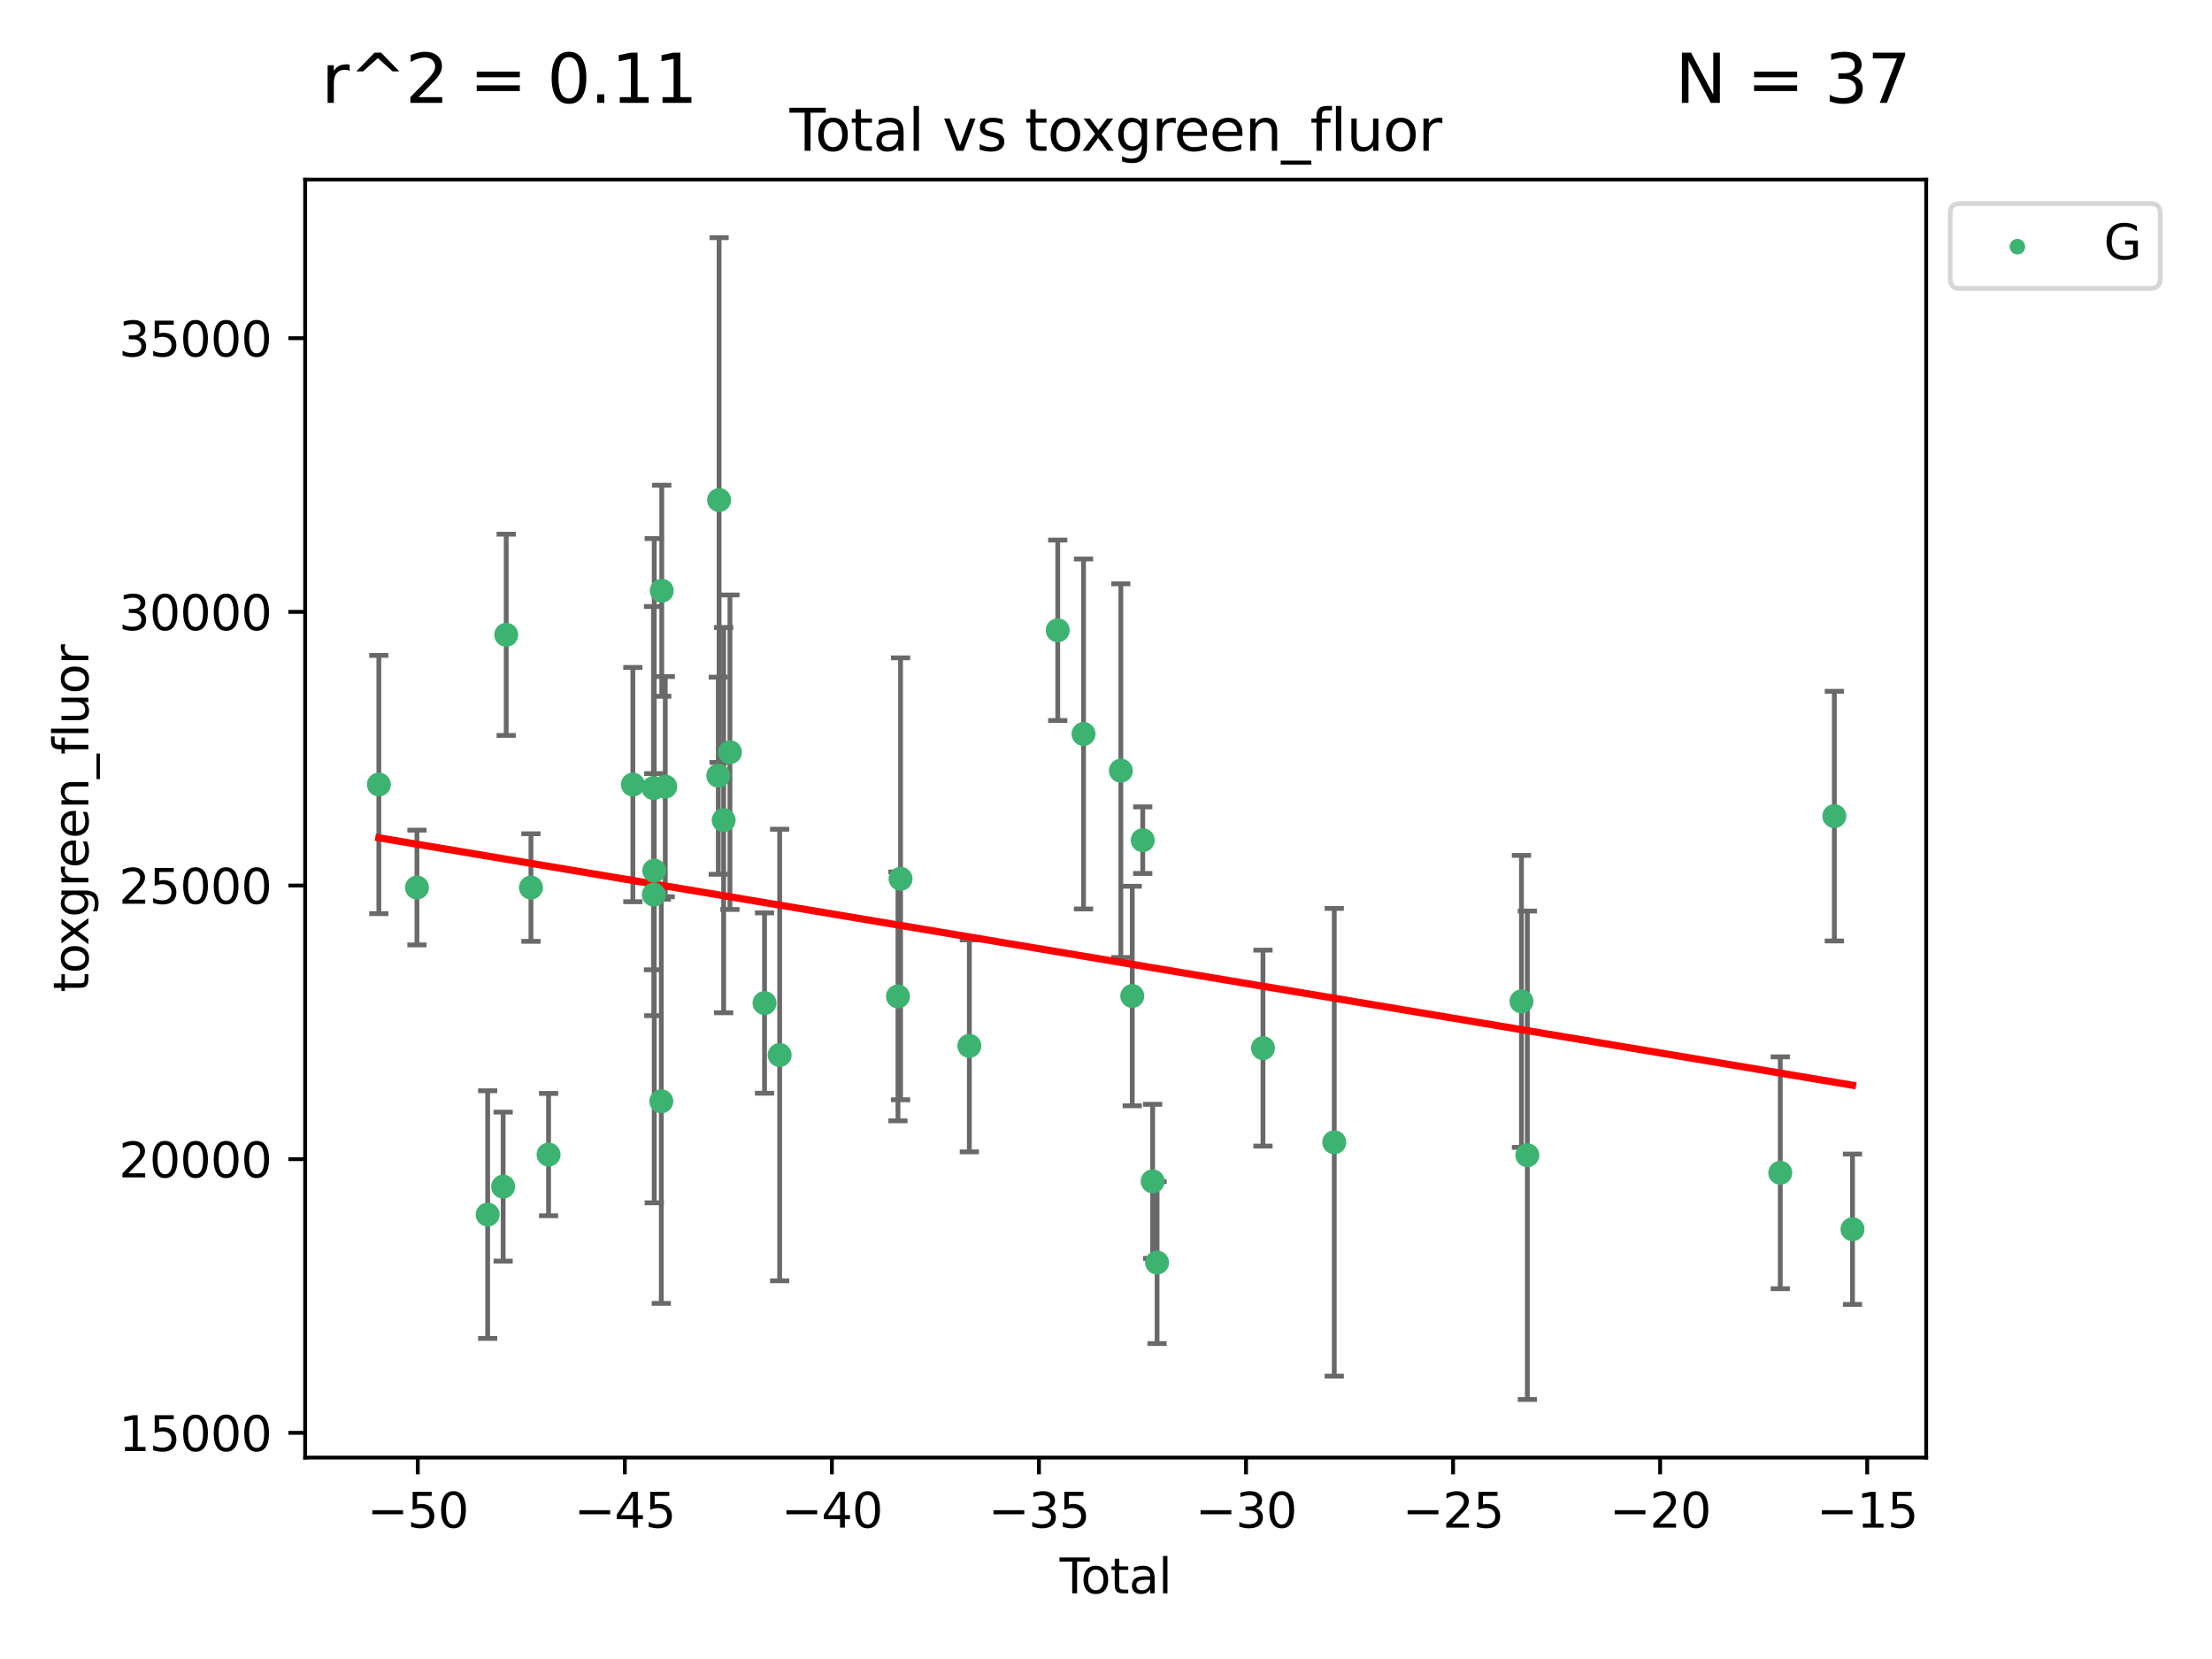 <?xml version="1.0" encoding="utf-8" standalone="no"?>
<!DOCTYPE svg PUBLIC "-//W3C//DTD SVG 1.1//EN"
  "http://www.w3.org/Graphics/SVG/1.1/DTD/svg11.dtd">
<svg xmlns:xlink="http://www.w3.org/1999/xlink" width="460.8pt" height="345.6pt" viewBox="0 0 460.8 345.6" xmlns="http://www.w3.org/2000/svg" version="1.1">
 <defs>
  <style type="text/css">*{stroke-linejoin: round; stroke-linecap: butt}</style>
 </defs>
 <g id="figure_1">
  <g id="patch_1">
   <path d="M 0 345.6 
L 460.8 345.6 
L 460.8 0 
L 0 0 
z
" style="fill: #ffffff"/>
  </g>
  <g id="axes_1">
   <g id="patch_2">
    <path d="M 63.571 303.64 
L 401.26 303.64 
L 401.26 37.411 
L 63.571 37.411 
z
" style="fill: #ffffff"/>
   </g>
   <g id="PathCollection_1">
    <defs>
     <path id="ma5c759ddbf" d="M 0 1.118 
C 0.297 1.118 0.581 1 0.791 0.791 
C 1 0.581 1.118 0.297 1.118 0 
C 1.118 -0.297 1 -0.581 0.791 -0.791 
C 0.581 -1 0.297 -1.118 0 -1.118 
C -0.297 -1.118 -0.581 -1 -0.791 -0.791 
C -1 -0.581 -1.118 -0.297 -1.118 0 
C -1.118 0.297 -1 0.581 -0.791 0.791 
C -0.581 1 -0.297 1.118 0 1.118 
z
" style="stroke: #3cb371"/>
    </defs>
    <g clip-path="url(#pf026a00641)">
     <use xlink:href="#ma5c759ddbf" x="78.921" y="163.43" style="fill: #3cb371; stroke: #3cb371"/>
     <use xlink:href="#ma5c759ddbf" x="86.858" y="184.891" style="fill: #3cb371; stroke: #3cb371"/>
     <use xlink:href="#ma5c759ddbf" x="101.591" y="253.019" style="fill: #3cb371; stroke: #3cb371"/>
     <use xlink:href="#ma5c759ddbf" x="104.815" y="247.196" style="fill: #3cb371; stroke: #3cb371"/>
     <use xlink:href="#ma5c759ddbf" x="105.452" y="132.24" style="fill: #3cb371; stroke: #3cb371"/>
     <use xlink:href="#ma5c759ddbf" x="110.605" y="184.893" style="fill: #3cb371; stroke: #3cb371"/>
     <use xlink:href="#ma5c759ddbf" x="114.277" y="240.522" style="fill: #3cb371; stroke: #3cb371"/>
     <use xlink:href="#ma5c759ddbf" x="131.836" y="163.442" style="fill: #3cb371; stroke: #3cb371"/>
     <use xlink:href="#ma5c759ddbf" x="136.136" y="164.185" style="fill: #3cb371; stroke: #3cb371"/>
     <use xlink:href="#ma5c759ddbf" x="136.201" y="186.366" style="fill: #3cb371; stroke: #3cb371"/>
     <use xlink:href="#ma5c759ddbf" x="136.289" y="181.376" style="fill: #3cb371; stroke: #3cb371"/>
     <use xlink:href="#ma5c759ddbf" x="137.764" y="229.421" style="fill: #3cb371; stroke: #3cb371"/>
     <use xlink:href="#ma5c759ddbf" x="137.856" y="123.063" style="fill: #3cb371; stroke: #3cb371"/>
     <use xlink:href="#ma5c759ddbf" x="138.588" y="163.873" style="fill: #3cb371; stroke: #3cb371"/>
     <use xlink:href="#ma5c759ddbf" x="149.633" y="161.592" style="fill: #3cb371; stroke: #3cb371"/>
     <use xlink:href="#ma5c759ddbf" x="149.802" y="104.172" style="fill: #3cb371; stroke: #3cb371"/>
     <use xlink:href="#ma5c759ddbf" x="150.75" y="170.85" style="fill: #3cb371; stroke: #3cb371"/>
     <use xlink:href="#ma5c759ddbf" x="152.058" y="156.702" style="fill: #3cb371; stroke: #3cb371"/>
     <use xlink:href="#ma5c759ddbf" x="159.267" y="208.956" style="fill: #3cb371; stroke: #3cb371"/>
     <use xlink:href="#ma5c759ddbf" x="162.417" y="219.779" style="fill: #3cb371; stroke: #3cb371"/>
     <use xlink:href="#ma5c759ddbf" x="187.062" y="207.57" style="fill: #3cb371; stroke: #3cb371"/>
     <use xlink:href="#ma5c759ddbf" x="187.605" y="183.07" style="fill: #3cb371; stroke: #3cb371"/>
     <use xlink:href="#ma5c759ddbf" x="201.932" y="217.876" style="fill: #3cb371; stroke: #3cb371"/>
     <use xlink:href="#ma5c759ddbf" x="220.347" y="131.299" style="fill: #3cb371; stroke: #3cb371"/>
     <use xlink:href="#ma5c759ddbf" x="225.72" y="152.899" style="fill: #3cb371; stroke: #3cb371"/>
     <use xlink:href="#ma5c759ddbf" x="233.491" y="160.543" style="fill: #3cb371; stroke: #3cb371"/>
     <use xlink:href="#ma5c759ddbf" x="235.867" y="207.486" style="fill: #3cb371; stroke: #3cb371"/>
     <use xlink:href="#ma5c759ddbf" x="238.052" y="175.023" style="fill: #3cb371; stroke: #3cb371"/>
     <use xlink:href="#ma5c759ddbf" x="240.115" y="246.092" style="fill: #3cb371; stroke: #3cb371"/>
     <use xlink:href="#ma5c759ddbf" x="241.038" y="263.017" style="fill: #3cb371; stroke: #3cb371"/>
     <use xlink:href="#ma5c759ddbf" x="263.099" y="218.342" style="fill: #3cb371; stroke: #3cb371"/>
     <use xlink:href="#ma5c759ddbf" x="277.951" y="237.957" style="fill: #3cb371; stroke: #3cb371"/>
     <use xlink:href="#ma5c759ddbf" x="316.949" y="208.607" style="fill: #3cb371; stroke: #3cb371"/>
     <use xlink:href="#ma5c759ddbf" x="318.175" y="240.658" style="fill: #3cb371; stroke: #3cb371"/>
     <use xlink:href="#ma5c759ddbf" x="370.863" y="244.314" style="fill: #3cb371; stroke: #3cb371"/>
     <use xlink:href="#ma5c759ddbf" x="382.126" y="170.014" style="fill: #3cb371; stroke: #3cb371"/>
     <use xlink:href="#ma5c759ddbf" x="385.911" y="256.066" style="fill: #3cb371; stroke: #3cb371"/>
    </g>
   </g>
   <g id="matplotlib.axis_1">
    <g id="xtick_1">
     <g id="line2d_1">
      <defs>
       <path id="mc61b4594df" d="M 0 0 
L 0 3.5 
" style="stroke: #000000; stroke-width: 0.8"/>
      </defs>
      <g>
       <use xlink:href="#mc61b4594df" x="87.029" y="303.64" style="stroke: #000000; stroke-width: 0.8"/>
      </g>
     </g>
     <g id="text_1">
      <!-- −50 -->
      <g transform="translate(76.477 318.238)scale(0.1 -0.1)">
       <defs>
        <path id="DejaVuSans-2212" d="M 678 2272 
L 4684 2272 
L 4684 1741 
L 678 1741 
L 678 2272 
z
" transform="scale(0.016)"/>
        <path id="DejaVuSans-35" d="M 691 4666 
L 3169 4666 
L 3169 4134 
L 1269 4134 
L 1269 2991 
Q 1406 3038 1543 3061 
Q 1681 3084 1819 3084 
Q 2600 3084 3056 2656 
Q 3513 2228 3513 1497 
Q 3513 744 3044 326 
Q 2575 -91 1722 -91 
Q 1428 -91 1123 -41 
Q 819 9 494 109 
L 494 744 
Q 775 591 1075 516 
Q 1375 441 1709 441 
Q 2250 441 2565 725 
Q 2881 1009 2881 1497 
Q 2881 1984 2565 2268 
Q 2250 2553 1709 2553 
Q 1456 2553 1204 2497 
Q 953 2441 691 2322 
L 691 4666 
z
" transform="scale(0.016)"/>
        <path id="DejaVuSans-30" d="M 2034 4250 
Q 1547 4250 1301 3770 
Q 1056 3291 1056 2328 
Q 1056 1369 1301 889 
Q 1547 409 2034 409 
Q 2525 409 2770 889 
Q 3016 1369 3016 2328 
Q 3016 3291 2770 3770 
Q 2525 4250 2034 4250 
z
M 2034 4750 
Q 2819 4750 3233 4129 
Q 3647 3509 3647 2328 
Q 3647 1150 3233 529 
Q 2819 -91 2034 -91 
Q 1250 -91 836 529 
Q 422 1150 422 2328 
Q 422 3509 836 4129 
Q 1250 4750 2034 4750 
z
" transform="scale(0.016)"/>
       </defs>
       <use xlink:href="#DejaVuSans-2212"/>
       <use xlink:href="#DejaVuSans-35" x="83.789"/>
       <use xlink:href="#DejaVuSans-30" x="147.412"/>
      </g>
     </g>
    </g>
    <g id="xtick_2">
     <g id="line2d_2">
      <g>
       <use xlink:href="#mc61b4594df" x="130.164" y="303.64" style="stroke: #000000; stroke-width: 0.8"/>
      </g>
     </g>
     <g id="text_2">
      <!-- −45 -->
      <g transform="translate(119.612 318.238)scale(0.1 -0.1)">
       <defs>
        <path id="DejaVuSans-34" d="M 2419 4116 
L 825 1625 
L 2419 1625 
L 2419 4116 
z
M 2253 4666 
L 3047 4666 
L 3047 1625 
L 3713 1625 
L 3713 1100 
L 3047 1100 
L 3047 0 
L 2419 0 
L 2419 1100 
L 313 1100 
L 313 1709 
L 2253 4666 
z
" transform="scale(0.016)"/>
       </defs>
       <use xlink:href="#DejaVuSans-2212"/>
       <use xlink:href="#DejaVuSans-34" x="83.789"/>
       <use xlink:href="#DejaVuSans-35" x="147.412"/>
      </g>
     </g>
    </g>
    <g id="xtick_3">
     <g id="line2d_3">
      <g>
       <use xlink:href="#mc61b4594df" x="173.299" y="303.64" style="stroke: #000000; stroke-width: 0.8"/>
      </g>
     </g>
     <g id="text_3">
      <!-- −40 -->
      <g transform="translate(162.746 318.238)scale(0.1 -0.1)">
       <use xlink:href="#DejaVuSans-2212"/>
       <use xlink:href="#DejaVuSans-34" x="83.789"/>
       <use xlink:href="#DejaVuSans-30" x="147.412"/>
      </g>
     </g>
    </g>
    <g id="xtick_4">
     <g id="line2d_4">
      <g>
       <use xlink:href="#mc61b4594df" x="216.433" y="303.64" style="stroke: #000000; stroke-width: 0.8"/>
      </g>
     </g>
     <g id="text_4">
      <!-- −35 -->
      <g transform="translate(205.881 318.238)scale(0.1 -0.1)">
       <defs>
        <path id="DejaVuSans-33" d="M 2597 2516 
Q 3050 2419 3304 2112 
Q 3559 1806 3559 1356 
Q 3559 666 3084 287 
Q 2609 -91 1734 -91 
Q 1441 -91 1130 -33 
Q 819 25 488 141 
L 488 750 
Q 750 597 1062 519 
Q 1375 441 1716 441 
Q 2309 441 2620 675 
Q 2931 909 2931 1356 
Q 2931 1769 2642 2001 
Q 2353 2234 1838 2234 
L 1294 2234 
L 1294 2753 
L 1863 2753 
Q 2328 2753 2575 2939 
Q 2822 3125 2822 3475 
Q 2822 3834 2567 4026 
Q 2313 4219 1838 4219 
Q 1578 4219 1281 4162 
Q 984 4106 628 3988 
L 628 4550 
Q 988 4650 1302 4700 
Q 1616 4750 1894 4750 
Q 2613 4750 3031 4423 
Q 3450 4097 3450 3541 
Q 3450 3153 3228 2886 
Q 3006 2619 2597 2516 
z
" transform="scale(0.016)"/>
       </defs>
       <use xlink:href="#DejaVuSans-2212"/>
       <use xlink:href="#DejaVuSans-33" x="83.789"/>
       <use xlink:href="#DejaVuSans-35" x="147.412"/>
      </g>
     </g>
    </g>
    <g id="xtick_5">
     <g id="line2d_5">
      <g>
       <use xlink:href="#mc61b4594df" x="259.568" y="303.64" style="stroke: #000000; stroke-width: 0.8"/>
      </g>
     </g>
     <g id="text_5">
      <!-- −30 -->
      <g transform="translate(249.016 318.238)scale(0.1 -0.1)">
       <use xlink:href="#DejaVuSans-2212"/>
       <use xlink:href="#DejaVuSans-33" x="83.789"/>
       <use xlink:href="#DejaVuSans-30" x="147.412"/>
      </g>
     </g>
    </g>
    <g id="xtick_6">
     <g id="line2d_6">
      <g>
       <use xlink:href="#mc61b4594df" x="302.703" y="303.64" style="stroke: #000000; stroke-width: 0.8"/>
      </g>
     </g>
     <g id="text_6">
      <!-- −25 -->
      <g transform="translate(292.15 318.238)scale(0.1 -0.1)">
       <defs>
        <path id="DejaVuSans-32" d="M 1228 531 
L 3431 531 
L 3431 0 
L 469 0 
L 469 531 
Q 828 903 1448 1529 
Q 2069 2156 2228 2338 
Q 2531 2678 2651 2914 
Q 2772 3150 2772 3378 
Q 2772 3750 2511 3984 
Q 2250 4219 1831 4219 
Q 1534 4219 1204 4116 
Q 875 4013 500 3803 
L 500 4441 
Q 881 4594 1212 4672 
Q 1544 4750 1819 4750 
Q 2544 4750 2975 4387 
Q 3406 4025 3406 3419 
Q 3406 3131 3298 2873 
Q 3191 2616 2906 2266 
Q 2828 2175 2409 1742 
Q 1991 1309 1228 531 
z
" transform="scale(0.016)"/>
       </defs>
       <use xlink:href="#DejaVuSans-2212"/>
       <use xlink:href="#DejaVuSans-32" x="83.789"/>
       <use xlink:href="#DejaVuSans-35" x="147.412"/>
      </g>
     </g>
    </g>
    <g id="xtick_7">
     <g id="line2d_7">
      <g>
       <use xlink:href="#mc61b4594df" x="345.837" y="303.64" style="stroke: #000000; stroke-width: 0.8"/>
      </g>
     </g>
     <g id="text_7">
      <!-- −20 -->
      <g transform="translate(335.285 318.238)scale(0.1 -0.1)">
       <use xlink:href="#DejaVuSans-2212"/>
       <use xlink:href="#DejaVuSans-32" x="83.789"/>
       <use xlink:href="#DejaVuSans-30" x="147.412"/>
      </g>
     </g>
    </g>
    <g id="xtick_8">
     <g id="line2d_8">
      <g>
       <use xlink:href="#mc61b4594df" x="388.972" y="303.64" style="stroke: #000000; stroke-width: 0.8"/>
      </g>
     </g>
     <g id="text_8">
      <!-- −15 -->
      <g transform="translate(378.42 318.238)scale(0.1 -0.1)">
       <defs>
        <path id="DejaVuSans-31" d="M 794 531 
L 1825 531 
L 1825 4091 
L 703 3866 
L 703 4441 
L 1819 4666 
L 2450 4666 
L 2450 531 
L 3481 531 
L 3481 0 
L 794 0 
L 794 531 
z
" transform="scale(0.016)"/>
       </defs>
       <use xlink:href="#DejaVuSans-2212"/>
       <use xlink:href="#DejaVuSans-31" x="83.789"/>
       <use xlink:href="#DejaVuSans-35" x="147.412"/>
      </g>
     </g>
    </g>
    <g id="text_9">
     <!-- Total -->
     <g transform="translate(220.739 331.917)scale(0.1 -0.1)">
      <defs>
       <path id="DejaVuSans-54" d="M -19 4666 
L 3928 4666 
L 3928 4134 
L 2272 4134 
L 2272 0 
L 1638 0 
L 1638 4134 
L -19 4134 
L -19 4666 
z
" transform="scale(0.016)"/>
       <path id="DejaVuSans-6f" d="M 1959 3097 
Q 1497 3097 1228 2736 
Q 959 2375 959 1747 
Q 959 1119 1226 758 
Q 1494 397 1959 397 
Q 2419 397 2687 759 
Q 2956 1122 2956 1747 
Q 2956 2369 2687 2733 
Q 2419 3097 1959 3097 
z
M 1959 3584 
Q 2709 3584 3137 3096 
Q 3566 2609 3566 1747 
Q 3566 888 3137 398 
Q 2709 -91 1959 -91 
Q 1206 -91 779 398 
Q 353 888 353 1747 
Q 353 2609 779 3096 
Q 1206 3584 1959 3584 
z
" transform="scale(0.016)"/>
       <path id="DejaVuSans-74" d="M 1172 4494 
L 1172 3500 
L 2356 3500 
L 2356 3053 
L 1172 3053 
L 1172 1153 
Q 1172 725 1289 603 
Q 1406 481 1766 481 
L 2356 481 
L 2356 0 
L 1766 0 
Q 1100 0 847 248 
Q 594 497 594 1153 
L 594 3053 
L 172 3053 
L 172 3500 
L 594 3500 
L 594 4494 
L 1172 4494 
z
" transform="scale(0.016)"/>
       <path id="DejaVuSans-61" d="M 2194 1759 
Q 1497 1759 1228 1600 
Q 959 1441 959 1056 
Q 959 750 1161 570 
Q 1363 391 1709 391 
Q 2188 391 2477 730 
Q 2766 1069 2766 1631 
L 2766 1759 
L 2194 1759 
z
M 3341 1997 
L 3341 0 
L 2766 0 
L 2766 531 
Q 2569 213 2275 61 
Q 1981 -91 1556 -91 
Q 1019 -91 701 211 
Q 384 513 384 1019 
Q 384 1609 779 1909 
Q 1175 2209 1959 2209 
L 2766 2209 
L 2766 2266 
Q 2766 2663 2505 2880 
Q 2244 3097 1772 3097 
Q 1472 3097 1187 3025 
Q 903 2953 641 2809 
L 641 3341 
Q 956 3463 1253 3523 
Q 1550 3584 1831 3584 
Q 2591 3584 2966 3190 
Q 3341 2797 3341 1997 
z
" transform="scale(0.016)"/>
       <path id="DejaVuSans-6c" d="M 603 4863 
L 1178 4863 
L 1178 0 
L 603 0 
L 603 4863 
z
" transform="scale(0.016)"/>
      </defs>
      <use xlink:href="#DejaVuSans-54"/>
      <use xlink:href="#DejaVuSans-6f" x="44.084"/>
      <use xlink:href="#DejaVuSans-74" x="105.266"/>
      <use xlink:href="#DejaVuSans-61" x="144.475"/>
      <use xlink:href="#DejaVuSans-6c" x="205.754"/>
     </g>
    </g>
   </g>
   <g id="matplotlib.axis_2">
    <g id="ytick_1">
     <g id="line2d_9">
      <defs>
       <path id="mabbfdbb2bb" d="M 0 0 
L -3.5 0 
" style="stroke: #000000; stroke-width: 0.8"/>
      </defs>
      <g>
       <use xlink:href="#mabbfdbb2bb" x="63.571" y="298.481" style="stroke: #000000; stroke-width: 0.8"/>
      </g>
     </g>
     <g id="text_10">
      <!-- 15000 -->
      <g transform="translate(24.759 302.28)scale(0.1 -0.1)">
       <use xlink:href="#DejaVuSans-31"/>
       <use xlink:href="#DejaVuSans-35" x="63.623"/>
       <use xlink:href="#DejaVuSans-30" x="127.246"/>
       <use xlink:href="#DejaVuSans-30" x="190.869"/>
       <use xlink:href="#DejaVuSans-30" x="254.492"/>
      </g>
     </g>
    </g>
    <g id="ytick_2">
     <g id="line2d_10">
      <g>
       <use xlink:href="#mabbfdbb2bb" x="63.571" y="241.475" style="stroke: #000000; stroke-width: 0.8"/>
      </g>
     </g>
     <g id="text_11">
      <!-- 20000 -->
      <g transform="translate(24.759 245.274)scale(0.1 -0.1)">
       <use xlink:href="#DejaVuSans-32"/>
       <use xlink:href="#DejaVuSans-30" x="63.623"/>
       <use xlink:href="#DejaVuSans-30" x="127.246"/>
       <use xlink:href="#DejaVuSans-30" x="190.869"/>
       <use xlink:href="#DejaVuSans-30" x="254.492"/>
      </g>
     </g>
    </g>
    <g id="ytick_3">
     <g id="line2d_11">
      <g>
       <use xlink:href="#mabbfdbb2bb" x="63.571" y="184.469" style="stroke: #000000; stroke-width: 0.8"/>
      </g>
     </g>
     <g id="text_12">
      <!-- 25000 -->
      <g transform="translate(24.759 188.268)scale(0.1 -0.1)">
       <use xlink:href="#DejaVuSans-32"/>
       <use xlink:href="#DejaVuSans-35" x="63.623"/>
       <use xlink:href="#DejaVuSans-30" x="127.246"/>
       <use xlink:href="#DejaVuSans-30" x="190.869"/>
       <use xlink:href="#DejaVuSans-30" x="254.492"/>
      </g>
     </g>
    </g>
    <g id="ytick_4">
     <g id="line2d_12">
      <g>
       <use xlink:href="#mabbfdbb2bb" x="63.571" y="127.463" style="stroke: #000000; stroke-width: 0.8"/>
      </g>
     </g>
     <g id="text_13">
      <!-- 30000 -->
      <g transform="translate(24.759 131.263)scale(0.1 -0.1)">
       <use xlink:href="#DejaVuSans-33"/>
       <use xlink:href="#DejaVuSans-30" x="63.623"/>
       <use xlink:href="#DejaVuSans-30" x="127.246"/>
       <use xlink:href="#DejaVuSans-30" x="190.869"/>
       <use xlink:href="#DejaVuSans-30" x="254.492"/>
      </g>
     </g>
    </g>
    <g id="ytick_5">
     <g id="line2d_13">
      <g>
       <use xlink:href="#mabbfdbb2bb" x="63.571" y="70.458" style="stroke: #000000; stroke-width: 0.8"/>
      </g>
     </g>
     <g id="text_14">
      <!-- 35000 -->
      <g transform="translate(24.759 74.257)scale(0.1 -0.1)">
       <use xlink:href="#DejaVuSans-33"/>
       <use xlink:href="#DejaVuSans-35" x="63.623"/>
       <use xlink:href="#DejaVuSans-30" x="127.246"/>
       <use xlink:href="#DejaVuSans-30" x="190.869"/>
       <use xlink:href="#DejaVuSans-30" x="254.492"/>
      </g>
     </g>
    </g>
    <g id="text_15">
     <!-- toxgreen_fluor -->
     <g transform="translate(18.401 206.72)rotate(-90)scale(0.1 -0.1)">
      <defs>
       <path id="DejaVuSans-78" d="M 3513 3500 
L 2247 1797 
L 3578 0 
L 2900 0 
L 1881 1375 
L 863 0 
L 184 0 
L 1544 1831 
L 300 3500 
L 978 3500 
L 1906 2253 
L 2834 3500 
L 3513 3500 
z
" transform="scale(0.016)"/>
       <path id="DejaVuSans-67" d="M 2906 1791 
Q 2906 2416 2648 2759 
Q 2391 3103 1925 3103 
Q 1463 3103 1205 2759 
Q 947 2416 947 1791 
Q 947 1169 1205 825 
Q 1463 481 1925 481 
Q 2391 481 2648 825 
Q 2906 1169 2906 1791 
z
M 3481 434 
Q 3481 -459 3084 -895 
Q 2688 -1331 1869 -1331 
Q 1566 -1331 1297 -1286 
Q 1028 -1241 775 -1147 
L 775 -588 
Q 1028 -725 1275 -790 
Q 1522 -856 1778 -856 
Q 2344 -856 2625 -561 
Q 2906 -266 2906 331 
L 2906 616 
Q 2728 306 2450 153 
Q 2172 0 1784 0 
Q 1141 0 747 490 
Q 353 981 353 1791 
Q 353 2603 747 3093 
Q 1141 3584 1784 3584 
Q 2172 3584 2450 3431 
Q 2728 3278 2906 2969 
L 2906 3500 
L 3481 3500 
L 3481 434 
z
" transform="scale(0.016)"/>
       <path id="DejaVuSans-72" d="M 2631 2963 
Q 2534 3019 2420 3045 
Q 2306 3072 2169 3072 
Q 1681 3072 1420 2755 
Q 1159 2438 1159 1844 
L 1159 0 
L 581 0 
L 581 3500 
L 1159 3500 
L 1159 2956 
Q 1341 3275 1631 3429 
Q 1922 3584 2338 3584 
Q 2397 3584 2469 3576 
Q 2541 3569 2628 3553 
L 2631 2963 
z
" transform="scale(0.016)"/>
       <path id="DejaVuSans-65" d="M 3597 1894 
L 3597 1613 
L 953 1613 
Q 991 1019 1311 708 
Q 1631 397 2203 397 
Q 2534 397 2845 478 
Q 3156 559 3463 722 
L 3463 178 
Q 3153 47 2828 -22 
Q 2503 -91 2169 -91 
Q 1331 -91 842 396 
Q 353 884 353 1716 
Q 353 2575 817 3079 
Q 1281 3584 2069 3584 
Q 2775 3584 3186 3129 
Q 3597 2675 3597 1894 
z
M 3022 2063 
Q 3016 2534 2758 2815 
Q 2500 3097 2075 3097 
Q 1594 3097 1305 2825 
Q 1016 2553 972 2059 
L 3022 2063 
z
" transform="scale(0.016)"/>
       <path id="DejaVuSans-6e" d="M 3513 2113 
L 3513 0 
L 2938 0 
L 2938 2094 
Q 2938 2591 2744 2837 
Q 2550 3084 2163 3084 
Q 1697 3084 1428 2787 
Q 1159 2491 1159 1978 
L 1159 0 
L 581 0 
L 581 3500 
L 1159 3500 
L 1159 2956 
Q 1366 3272 1645 3428 
Q 1925 3584 2291 3584 
Q 2894 3584 3203 3211 
Q 3513 2838 3513 2113 
z
" transform="scale(0.016)"/>
       <path id="DejaVuSans-5f" d="M 3263 -1063 
L 3263 -1509 
L -63 -1509 
L -63 -1063 
L 3263 -1063 
z
" transform="scale(0.016)"/>
       <path id="DejaVuSans-66" d="M 2375 4863 
L 2375 4384 
L 1825 4384 
Q 1516 4384 1395 4259 
Q 1275 4134 1275 3809 
L 1275 3500 
L 2222 3500 
L 2222 3053 
L 1275 3053 
L 1275 0 
L 697 0 
L 697 3053 
L 147 3053 
L 147 3500 
L 697 3500 
L 697 3744 
Q 697 4328 969 4595 
Q 1241 4863 1831 4863 
L 2375 4863 
z
" transform="scale(0.016)"/>
       <path id="DejaVuSans-75" d="M 544 1381 
L 544 3500 
L 1119 3500 
L 1119 1403 
Q 1119 906 1312 657 
Q 1506 409 1894 409 
Q 2359 409 2629 706 
Q 2900 1003 2900 1516 
L 2900 3500 
L 3475 3500 
L 3475 0 
L 2900 0 
L 2900 538 
Q 2691 219 2414 64 
Q 2138 -91 1772 -91 
Q 1169 -91 856 284 
Q 544 659 544 1381 
z
M 1991 3584 
L 1991 3584 
z
" transform="scale(0.016)"/>
      </defs>
      <use xlink:href="#DejaVuSans-74"/>
      <use xlink:href="#DejaVuSans-6f" x="39.209"/>
      <use xlink:href="#DejaVuSans-78" x="97.266"/>
      <use xlink:href="#DejaVuSans-67" x="156.445"/>
      <use xlink:href="#DejaVuSans-72" x="219.922"/>
      <use xlink:href="#DejaVuSans-65" x="258.785"/>
      <use xlink:href="#DejaVuSans-65" x="320.309"/>
      <use xlink:href="#DejaVuSans-6e" x="381.832"/>
      <use xlink:href="#DejaVuSans-5f" x="445.211"/>
      <use xlink:href="#DejaVuSans-66" x="495.211"/>
      <use xlink:href="#DejaVuSans-6c" x="530.416"/>
      <use xlink:href="#DejaVuSans-75" x="558.199"/>
      <use xlink:href="#DejaVuSans-6f" x="621.578"/>
      <use xlink:href="#DejaVuSans-72" x="682.76"/>
     </g>
    </g>
   </g>
   <g id="LineCollection_1">
    <path d="M 78.921 190.329 
L 78.921 136.532 
" clip-path="url(#pf026a00641)" style="fill: none; stroke: #696969"/>
    <path d="M 86.858 196.843 
L 86.858 172.938 
" clip-path="url(#pf026a00641)" style="fill: none; stroke: #696969"/>
    <path d="M 101.591 278.815 
L 101.591 227.224 
" clip-path="url(#pf026a00641)" style="fill: none; stroke: #696969"/>
    <path d="M 104.815 262.719 
L 104.815 231.673 
" clip-path="url(#pf026a00641)" style="fill: none; stroke: #696969"/>
    <path d="M 105.452 153.198 
L 105.452 111.281 
" clip-path="url(#pf026a00641)" style="fill: none; stroke: #696969"/>
    <path d="M 110.605 196.101 
L 110.605 173.685 
" clip-path="url(#pf026a00641)" style="fill: none; stroke: #696969"/>
    <path d="M 114.277 253.262 
L 114.277 227.782 
" clip-path="url(#pf026a00641)" style="fill: none; stroke: #696969"/>
    <path d="M 131.836 187.848 
L 131.836 139.036 
" clip-path="url(#pf026a00641)" style="fill: none; stroke: #696969"/>
    <path d="M 136.136 202.018 
L 136.136 126.353 
" clip-path="url(#pf026a00641)" style="fill: none; stroke: #696969"/>
    <path d="M 136.201 211.58 
L 136.201 161.153 
" clip-path="url(#pf026a00641)" style="fill: none; stroke: #696969"/>
    <path d="M 136.289 250.563 
L 136.289 112.19 
" clip-path="url(#pf026a00641)" style="fill: none; stroke: #696969"/>
    <path d="M 137.764 271.525 
L 137.764 187.317 
" clip-path="url(#pf026a00641)" style="fill: none; stroke: #696969"/>
    <path d="M 137.856 145.046 
L 137.856 101.081 
" clip-path="url(#pf026a00641)" style="fill: none; stroke: #696969"/>
    <path d="M 138.588 186.805 
L 138.588 140.941 
" clip-path="url(#pf026a00641)" style="fill: none; stroke: #696969"/>
    <path d="M 149.633 182.124 
L 149.633 141.059 
" clip-path="url(#pf026a00641)" style="fill: none; stroke: #696969"/>
    <path d="M 149.802 158.831 
L 149.802 49.513 
" clip-path="url(#pf026a00641)" style="fill: none; stroke: #696969"/>
    <path d="M 150.75 210.979 
L 150.75 130.72 
" clip-path="url(#pf026a00641)" style="fill: none; stroke: #696969"/>
    <path d="M 152.058 189.458 
L 152.058 123.946 
" clip-path="url(#pf026a00641)" style="fill: none; stroke: #696969"/>
    <path d="M 159.267 227.743 
L 159.267 190.169 
" clip-path="url(#pf026a00641)" style="fill: none; stroke: #696969"/>
    <path d="M 162.417 266.813 
L 162.417 172.745 
" clip-path="url(#pf026a00641)" style="fill: none; stroke: #696969"/>
    <path d="M 187.062 233.489 
L 187.062 181.651 
" clip-path="url(#pf026a00641)" style="fill: none; stroke: #696969"/>
    <path d="M 187.605 229.1 
L 187.605 137.04 
" clip-path="url(#pf026a00641)" style="fill: none; stroke: #696969"/>
    <path d="M 201.932 239.955 
L 201.932 195.797 
" clip-path="url(#pf026a00641)" style="fill: none; stroke: #696969"/>
    <path d="M 220.347 150.098 
L 220.347 112.499 
" clip-path="url(#pf026a00641)" style="fill: none; stroke: #696969"/>
    <path d="M 225.72 189.35 
L 225.72 116.448 
" clip-path="url(#pf026a00641)" style="fill: none; stroke: #696969"/>
    <path d="M 233.491 199.464 
L 233.491 121.623 
" clip-path="url(#pf026a00641)" style="fill: none; stroke: #696969"/>
    <path d="M 235.867 230.354 
L 235.867 184.618 
" clip-path="url(#pf026a00641)" style="fill: none; stroke: #696969"/>
    <path d="M 238.052 181.96 
L 238.052 168.086 
" clip-path="url(#pf026a00641)" style="fill: none; stroke: #696969"/>
    <path d="M 240.115 262.142 
L 240.115 230.042 
" clip-path="url(#pf026a00641)" style="fill: none; stroke: #696969"/>
    <path d="M 241.038 279.891 
L 241.038 246.142 
" clip-path="url(#pf026a00641)" style="fill: none; stroke: #696969"/>
    <path d="M 263.099 238.752 
L 263.099 197.932 
" clip-path="url(#pf026a00641)" style="fill: none; stroke: #696969"/>
    <path d="M 277.951 286.673 
L 277.951 189.242 
" clip-path="url(#pf026a00641)" style="fill: none; stroke: #696969"/>
    <path d="M 316.949 239.021 
L 316.949 178.192 
" clip-path="url(#pf026a00641)" style="fill: none; stroke: #696969"/>
    <path d="M 318.175 291.539 
L 318.175 189.778 
" clip-path="url(#pf026a00641)" style="fill: none; stroke: #696969"/>
    <path d="M 370.863 268.463 
L 370.863 220.165 
" clip-path="url(#pf026a00641)" style="fill: none; stroke: #696969"/>
    <path d="M 382.126 196.017 
L 382.126 144.011 
" clip-path="url(#pf026a00641)" style="fill: none; stroke: #696969"/>
    <path d="M 385.911 271.727 
L 385.911 240.405 
" clip-path="url(#pf026a00641)" style="fill: none; stroke: #696969"/>
   </g>
   <g id="line2d_14">
    <defs>
     <path id="m5e62850fe0" d="M 2 0 
L -2 -0 
" style="stroke: #696969"/>
    </defs>
    <g clip-path="url(#pf026a00641)">
     <use xlink:href="#m5e62850fe0" x="78.921" y="190.329" style="fill: #696969; stroke: #696969"/>
     <use xlink:href="#m5e62850fe0" x="86.858" y="196.843" style="fill: #696969; stroke: #696969"/>
     <use xlink:href="#m5e62850fe0" x="101.591" y="278.815" style="fill: #696969; stroke: #696969"/>
     <use xlink:href="#m5e62850fe0" x="104.815" y="262.719" style="fill: #696969; stroke: #696969"/>
     <use xlink:href="#m5e62850fe0" x="105.452" y="153.198" style="fill: #696969; stroke: #696969"/>
     <use xlink:href="#m5e62850fe0" x="110.605" y="196.101" style="fill: #696969; stroke: #696969"/>
     <use xlink:href="#m5e62850fe0" x="114.277" y="253.262" style="fill: #696969; stroke: #696969"/>
     <use xlink:href="#m5e62850fe0" x="131.836" y="187.848" style="fill: #696969; stroke: #696969"/>
     <use xlink:href="#m5e62850fe0" x="136.136" y="202.018" style="fill: #696969; stroke: #696969"/>
     <use xlink:href="#m5e62850fe0" x="136.201" y="211.58" style="fill: #696969; stroke: #696969"/>
     <use xlink:href="#m5e62850fe0" x="136.289" y="250.563" style="fill: #696969; stroke: #696969"/>
     <use xlink:href="#m5e62850fe0" x="137.764" y="271.525" style="fill: #696969; stroke: #696969"/>
     <use xlink:href="#m5e62850fe0" x="137.856" y="145.046" style="fill: #696969; stroke: #696969"/>
     <use xlink:href="#m5e62850fe0" x="138.588" y="186.805" style="fill: #696969; stroke: #696969"/>
     <use xlink:href="#m5e62850fe0" x="149.633" y="182.124" style="fill: #696969; stroke: #696969"/>
     <use xlink:href="#m5e62850fe0" x="149.802" y="158.831" style="fill: #696969; stroke: #696969"/>
     <use xlink:href="#m5e62850fe0" x="150.75" y="210.979" style="fill: #696969; stroke: #696969"/>
     <use xlink:href="#m5e62850fe0" x="152.058" y="189.458" style="fill: #696969; stroke: #696969"/>
     <use xlink:href="#m5e62850fe0" x="159.267" y="227.743" style="fill: #696969; stroke: #696969"/>
     <use xlink:href="#m5e62850fe0" x="162.417" y="266.813" style="fill: #696969; stroke: #696969"/>
     <use xlink:href="#m5e62850fe0" x="187.062" y="233.489" style="fill: #696969; stroke: #696969"/>
     <use xlink:href="#m5e62850fe0" x="187.605" y="229.1" style="fill: #696969; stroke: #696969"/>
     <use xlink:href="#m5e62850fe0" x="201.932" y="239.955" style="fill: #696969; stroke: #696969"/>
     <use xlink:href="#m5e62850fe0" x="220.347" y="150.098" style="fill: #696969; stroke: #696969"/>
     <use xlink:href="#m5e62850fe0" x="225.72" y="189.35" style="fill: #696969; stroke: #696969"/>
     <use xlink:href="#m5e62850fe0" x="233.491" y="199.464" style="fill: #696969; stroke: #696969"/>
     <use xlink:href="#m5e62850fe0" x="235.867" y="230.354" style="fill: #696969; stroke: #696969"/>
     <use xlink:href="#m5e62850fe0" x="238.052" y="181.96" style="fill: #696969; stroke: #696969"/>
     <use xlink:href="#m5e62850fe0" x="240.115" y="262.142" style="fill: #696969; stroke: #696969"/>
     <use xlink:href="#m5e62850fe0" x="241.038" y="279.891" style="fill: #696969; stroke: #696969"/>
     <use xlink:href="#m5e62850fe0" x="263.099" y="238.752" style="fill: #696969; stroke: #696969"/>
     <use xlink:href="#m5e62850fe0" x="277.951" y="286.673" style="fill: #696969; stroke: #696969"/>
     <use xlink:href="#m5e62850fe0" x="316.949" y="239.021" style="fill: #696969; stroke: #696969"/>
     <use xlink:href="#m5e62850fe0" x="318.175" y="291.539" style="fill: #696969; stroke: #696969"/>
     <use xlink:href="#m5e62850fe0" x="370.863" y="268.463" style="fill: #696969; stroke: #696969"/>
     <use xlink:href="#m5e62850fe0" x="382.126" y="196.017" style="fill: #696969; stroke: #696969"/>
     <use xlink:href="#m5e62850fe0" x="385.911" y="271.727" style="fill: #696969; stroke: #696969"/>
    </g>
   </g>
   <g id="line2d_15">
    <g clip-path="url(#pf026a00641)">
     <use xlink:href="#m5e62850fe0" x="78.921" y="136.532" style="fill: #696969; stroke: #696969"/>
     <use xlink:href="#m5e62850fe0" x="86.858" y="172.938" style="fill: #696969; stroke: #696969"/>
     <use xlink:href="#m5e62850fe0" x="101.591" y="227.224" style="fill: #696969; stroke: #696969"/>
     <use xlink:href="#m5e62850fe0" x="104.815" y="231.673" style="fill: #696969; stroke: #696969"/>
     <use xlink:href="#m5e62850fe0" x="105.452" y="111.281" style="fill: #696969; stroke: #696969"/>
     <use xlink:href="#m5e62850fe0" x="110.605" y="173.685" style="fill: #696969; stroke: #696969"/>
     <use xlink:href="#m5e62850fe0" x="114.277" y="227.782" style="fill: #696969; stroke: #696969"/>
     <use xlink:href="#m5e62850fe0" x="131.836" y="139.036" style="fill: #696969; stroke: #696969"/>
     <use xlink:href="#m5e62850fe0" x="136.136" y="126.353" style="fill: #696969; stroke: #696969"/>
     <use xlink:href="#m5e62850fe0" x="136.201" y="161.153" style="fill: #696969; stroke: #696969"/>
     <use xlink:href="#m5e62850fe0" x="136.289" y="112.19" style="fill: #696969; stroke: #696969"/>
     <use xlink:href="#m5e62850fe0" x="137.764" y="187.317" style="fill: #696969; stroke: #696969"/>
     <use xlink:href="#m5e62850fe0" x="137.856" y="101.081" style="fill: #696969; stroke: #696969"/>
     <use xlink:href="#m5e62850fe0" x="138.588" y="140.941" style="fill: #696969; stroke: #696969"/>
     <use xlink:href="#m5e62850fe0" x="149.633" y="141.059" style="fill: #696969; stroke: #696969"/>
     <use xlink:href="#m5e62850fe0" x="149.802" y="49.513" style="fill: #696969; stroke: #696969"/>
     <use xlink:href="#m5e62850fe0" x="150.75" y="130.72" style="fill: #696969; stroke: #696969"/>
     <use xlink:href="#m5e62850fe0" x="152.058" y="123.946" style="fill: #696969; stroke: #696969"/>
     <use xlink:href="#m5e62850fe0" x="159.267" y="190.169" style="fill: #696969; stroke: #696969"/>
     <use xlink:href="#m5e62850fe0" x="162.417" y="172.745" style="fill: #696969; stroke: #696969"/>
     <use xlink:href="#m5e62850fe0" x="187.062" y="181.651" style="fill: #696969; stroke: #696969"/>
     <use xlink:href="#m5e62850fe0" x="187.605" y="137.04" style="fill: #696969; stroke: #696969"/>
     <use xlink:href="#m5e62850fe0" x="201.932" y="195.797" style="fill: #696969; stroke: #696969"/>
     <use xlink:href="#m5e62850fe0" x="220.347" y="112.499" style="fill: #696969; stroke: #696969"/>
     <use xlink:href="#m5e62850fe0" x="225.72" y="116.448" style="fill: #696969; stroke: #696969"/>
     <use xlink:href="#m5e62850fe0" x="233.491" y="121.623" style="fill: #696969; stroke: #696969"/>
     <use xlink:href="#m5e62850fe0" x="235.867" y="184.618" style="fill: #696969; stroke: #696969"/>
     <use xlink:href="#m5e62850fe0" x="238.052" y="168.086" style="fill: #696969; stroke: #696969"/>
     <use xlink:href="#m5e62850fe0" x="240.115" y="230.042" style="fill: #696969; stroke: #696969"/>
     <use xlink:href="#m5e62850fe0" x="241.038" y="246.142" style="fill: #696969; stroke: #696969"/>
     <use xlink:href="#m5e62850fe0" x="263.099" y="197.932" style="fill: #696969; stroke: #696969"/>
     <use xlink:href="#m5e62850fe0" x="277.951" y="189.242" style="fill: #696969; stroke: #696969"/>
     <use xlink:href="#m5e62850fe0" x="316.949" y="178.192" style="fill: #696969; stroke: #696969"/>
     <use xlink:href="#m5e62850fe0" x="318.175" y="189.778" style="fill: #696969; stroke: #696969"/>
     <use xlink:href="#m5e62850fe0" x="370.863" y="220.165" style="fill: #696969; stroke: #696969"/>
     <use xlink:href="#m5e62850fe0" x="382.126" y="144.011" style="fill: #696969; stroke: #696969"/>
     <use xlink:href="#m5e62850fe0" x="385.911" y="240.405" style="fill: #696969; stroke: #696969"/>
    </g>
   </g>
   <g id="line2d_16">
    <path d="M 78.921 174.535 
L 86.858 175.868 
L 101.591 178.341 
L 104.815 178.882 
L 105.452 178.989 
L 110.605 179.854 
L 114.277 180.471 
L 131.836 183.419 
L 136.136 184.141 
L 136.201 184.152 
L 136.289 184.167 
L 137.764 184.414 
L 137.856 184.43 
L 138.588 184.553 
L 149.633 186.407 
L 149.802 186.435 
L 150.75 186.594 
L 152.058 186.814 
L 159.267 188.024 
L 162.417 188.553 
L 187.062 192.691 
L 187.605 192.782 
L 201.932 195.187 
L 220.347 198.279 
L 225.72 199.181 
L 233.491 200.486 
L 235.867 200.884 
L 238.052 201.251 
L 240.115 201.598 
L 241.038 201.753 
L 263.099 205.456 
L 277.951 207.95 
L 316.949 214.497 
L 318.175 214.703 
L 370.863 223.548 
L 382.126 225.439 
L 385.911 226.075 
" clip-path="url(#pf026a00641)" style="fill: none; stroke: #ff0000; stroke-width: 1.5; stroke-linecap: square"/>
   </g>
   <g id="line2d_17">
    <defs>
     <path id="m351ce5882a" d="M 0 2 
C 0.53 2 1.039 1.789 1.414 1.414 
C 1.789 1.039 2 0.53 2 0 
C 2 -0.53 1.789 -1.039 1.414 -1.414 
C 1.039 -1.789 0.53 -2 0 -2 
C -0.53 -2 -1.039 -1.789 -1.414 -1.414 
C -1.789 -1.039 -2 -0.53 -2 0 
C -2 0.53 -1.789 1.039 -1.414 1.414 
C -1.039 1.789 -0.53 2 0 2 
z
" style="stroke: #3cb371"/>
    </defs>
    <g clip-path="url(#pf026a00641)">
     <use xlink:href="#m351ce5882a" x="78.921" y="163.43" style="fill: #3cb371; stroke: #3cb371"/>
     <use xlink:href="#m351ce5882a" x="86.858" y="184.891" style="fill: #3cb371; stroke: #3cb371"/>
     <use xlink:href="#m351ce5882a" x="101.591" y="253.019" style="fill: #3cb371; stroke: #3cb371"/>
     <use xlink:href="#m351ce5882a" x="104.815" y="247.196" style="fill: #3cb371; stroke: #3cb371"/>
     <use xlink:href="#m351ce5882a" x="105.452" y="132.24" style="fill: #3cb371; stroke: #3cb371"/>
     <use xlink:href="#m351ce5882a" x="110.605" y="184.893" style="fill: #3cb371; stroke: #3cb371"/>
     <use xlink:href="#m351ce5882a" x="114.277" y="240.522" style="fill: #3cb371; stroke: #3cb371"/>
     <use xlink:href="#m351ce5882a" x="131.836" y="163.442" style="fill: #3cb371; stroke: #3cb371"/>
     <use xlink:href="#m351ce5882a" x="136.136" y="164.185" style="fill: #3cb371; stroke: #3cb371"/>
     <use xlink:href="#m351ce5882a" x="136.201" y="186.366" style="fill: #3cb371; stroke: #3cb371"/>
     <use xlink:href="#m351ce5882a" x="136.289" y="181.376" style="fill: #3cb371; stroke: #3cb371"/>
     <use xlink:href="#m351ce5882a" x="137.764" y="229.421" style="fill: #3cb371; stroke: #3cb371"/>
     <use xlink:href="#m351ce5882a" x="137.856" y="123.063" style="fill: #3cb371; stroke: #3cb371"/>
     <use xlink:href="#m351ce5882a" x="138.588" y="163.873" style="fill: #3cb371; stroke: #3cb371"/>
     <use xlink:href="#m351ce5882a" x="149.633" y="161.592" style="fill: #3cb371; stroke: #3cb371"/>
     <use xlink:href="#m351ce5882a" x="149.802" y="104.172" style="fill: #3cb371; stroke: #3cb371"/>
     <use xlink:href="#m351ce5882a" x="150.75" y="170.85" style="fill: #3cb371; stroke: #3cb371"/>
     <use xlink:href="#m351ce5882a" x="152.058" y="156.702" style="fill: #3cb371; stroke: #3cb371"/>
     <use xlink:href="#m351ce5882a" x="159.267" y="208.956" style="fill: #3cb371; stroke: #3cb371"/>
     <use xlink:href="#m351ce5882a" x="162.417" y="219.779" style="fill: #3cb371; stroke: #3cb371"/>
     <use xlink:href="#m351ce5882a" x="187.062" y="207.57" style="fill: #3cb371; stroke: #3cb371"/>
     <use xlink:href="#m351ce5882a" x="187.605" y="183.07" style="fill: #3cb371; stroke: #3cb371"/>
     <use xlink:href="#m351ce5882a" x="201.932" y="217.876" style="fill: #3cb371; stroke: #3cb371"/>
     <use xlink:href="#m351ce5882a" x="220.347" y="131.299" style="fill: #3cb371; stroke: #3cb371"/>
     <use xlink:href="#m351ce5882a" x="225.72" y="152.899" style="fill: #3cb371; stroke: #3cb371"/>
     <use xlink:href="#m351ce5882a" x="233.491" y="160.543" style="fill: #3cb371; stroke: #3cb371"/>
     <use xlink:href="#m351ce5882a" x="235.867" y="207.486" style="fill: #3cb371; stroke: #3cb371"/>
     <use xlink:href="#m351ce5882a" x="238.052" y="175.023" style="fill: #3cb371; stroke: #3cb371"/>
     <use xlink:href="#m351ce5882a" x="240.115" y="246.092" style="fill: #3cb371; stroke: #3cb371"/>
     <use xlink:href="#m351ce5882a" x="241.038" y="263.017" style="fill: #3cb371; stroke: #3cb371"/>
     <use xlink:href="#m351ce5882a" x="263.099" y="218.342" style="fill: #3cb371; stroke: #3cb371"/>
     <use xlink:href="#m351ce5882a" x="277.951" y="237.957" style="fill: #3cb371; stroke: #3cb371"/>
     <use xlink:href="#m351ce5882a" x="316.949" y="208.607" style="fill: #3cb371; stroke: #3cb371"/>
     <use xlink:href="#m351ce5882a" x="318.175" y="240.658" style="fill: #3cb371; stroke: #3cb371"/>
     <use xlink:href="#m351ce5882a" x="370.863" y="244.314" style="fill: #3cb371; stroke: #3cb371"/>
     <use xlink:href="#m351ce5882a" x="382.126" y="170.014" style="fill: #3cb371; stroke: #3cb371"/>
     <use xlink:href="#m351ce5882a" x="385.911" y="256.066" style="fill: #3cb371; stroke: #3cb371"/>
    </g>
   </g>
   <g id="patch_3">
    <path d="M 63.571 303.64 
L 63.571 37.411 
" style="fill: none; stroke: #000000; stroke-width: 0.8; stroke-linejoin: miter; stroke-linecap: square"/>
   </g>
   <g id="patch_4">
    <path d="M 401.26 303.64 
L 401.26 37.411 
" style="fill: none; stroke: #000000; stroke-width: 0.8; stroke-linejoin: miter; stroke-linecap: square"/>
   </g>
   <g id="patch_5">
    <path d="M 63.571 303.64 
L 401.26 303.64 
" style="fill: none; stroke: #000000; stroke-width: 0.8; stroke-linejoin: miter; stroke-linecap: square"/>
   </g>
   <g id="patch_6">
    <path d="M 63.571 37.411 
L 401.26 37.411 
" style="fill: none; stroke: #000000; stroke-width: 0.8; stroke-linejoin: miter; stroke-linecap: square"/>
   </g>
   <g id="text_16">
    <!-- N = 37 -->
    <g transform="translate(348.964 21.426)scale(0.14 -0.14)">
     <defs>
      <path id="DejaVuSans-4e" d="M 628 4666 
L 1478 4666 
L 3547 763 
L 3547 4666 
L 4159 4666 
L 4159 0 
L 3309 0 
L 1241 3903 
L 1241 0 
L 628 0 
L 628 4666 
z
" transform="scale(0.016)"/>
      <path id="DejaVuSans-20" transform="scale(0.016)"/>
      <path id="DejaVuSans-3d" d="M 678 2906 
L 4684 2906 
L 4684 2381 
L 678 2381 
L 678 2906 
z
M 678 1631 
L 4684 1631 
L 4684 1100 
L 678 1100 
L 678 1631 
z
" transform="scale(0.016)"/>
      <path id="DejaVuSans-37" d="M 525 4666 
L 3525 4666 
L 3525 4397 
L 1831 0 
L 1172 0 
L 2766 4134 
L 525 4134 
L 525 4666 
z
" transform="scale(0.016)"/>
     </defs>
     <use xlink:href="#DejaVuSans-4e"/>
     <use xlink:href="#DejaVuSans-20" x="74.805"/>
     <use xlink:href="#DejaVuSans-3d" x="106.592"/>
     <use xlink:href="#DejaVuSans-20" x="190.381"/>
     <use xlink:href="#DejaVuSans-33" x="222.168"/>
     <use xlink:href="#DejaVuSans-37" x="285.791"/>
    </g>
   </g>
   <g id="text_17">
    <!-- r^2 = 0.11 -->
    <g transform="translate(66.948 21.426)scale(0.14 -0.14)">
     <defs>
      <path id="DejaVuSans-5e" d="M 2988 4666 
L 4684 2925 
L 4056 2925 
L 2681 4159 
L 1306 2925 
L 678 2925 
L 2375 4666 
L 2988 4666 
z
" transform="scale(0.016)"/>
      <path id="DejaVuSans-2e" d="M 684 794 
L 1344 794 
L 1344 0 
L 684 0 
L 684 794 
z
" transform="scale(0.016)"/>
     </defs>
     <use xlink:href="#DejaVuSans-72"/>
     <use xlink:href="#DejaVuSans-5e" x="41.113"/>
     <use xlink:href="#DejaVuSans-32" x="124.902"/>
     <use xlink:href="#DejaVuSans-20" x="188.525"/>
     <use xlink:href="#DejaVuSans-3d" x="220.312"/>
     <use xlink:href="#DejaVuSans-20" x="304.102"/>
     <use xlink:href="#DejaVuSans-30" x="335.889"/>
     <use xlink:href="#DejaVuSans-2e" x="399.512"/>
     <use xlink:href="#DejaVuSans-31" x="431.299"/>
     <use xlink:href="#DejaVuSans-31" x="494.922"/>
    </g>
   </g>
   <g id="text_18">
    <!-- Total vs toxgreen_fluor -->
    <g transform="translate(164.48 31.411)scale(0.12 -0.12)">
     <defs>
      <path id="DejaVuSans-76" d="M 191 3500 
L 800 3500 
L 1894 563 
L 2988 3500 
L 3597 3500 
L 2284 0 
L 1503 0 
L 191 3500 
z
" transform="scale(0.016)"/>
      <path id="DejaVuSans-73" d="M 2834 3397 
L 2834 2853 
Q 2591 2978 2328 3040 
Q 2066 3103 1784 3103 
Q 1356 3103 1142 2972 
Q 928 2841 928 2578 
Q 928 2378 1081 2264 
Q 1234 2150 1697 2047 
L 1894 2003 
Q 2506 1872 2764 1633 
Q 3022 1394 3022 966 
Q 3022 478 2636 193 
Q 2250 -91 1575 -91 
Q 1294 -91 989 -36 
Q 684 19 347 128 
L 347 722 
Q 666 556 975 473 
Q 1284 391 1588 391 
Q 1994 391 2212 530 
Q 2431 669 2431 922 
Q 2431 1156 2273 1281 
Q 2116 1406 1581 1522 
L 1381 1569 
Q 847 1681 609 1914 
Q 372 2147 372 2553 
Q 372 3047 722 3315 
Q 1072 3584 1716 3584 
Q 2034 3584 2315 3537 
Q 2597 3491 2834 3397 
z
" transform="scale(0.016)"/>
     </defs>
     <use xlink:href="#DejaVuSans-54"/>
     <use xlink:href="#DejaVuSans-6f" x="44.084"/>
     <use xlink:href="#DejaVuSans-74" x="105.266"/>
     <use xlink:href="#DejaVuSans-61" x="144.475"/>
     <use xlink:href="#DejaVuSans-6c" x="205.754"/>
     <use xlink:href="#DejaVuSans-20" x="233.537"/>
     <use xlink:href="#DejaVuSans-76" x="265.324"/>
     <use xlink:href="#DejaVuSans-73" x="324.504"/>
     <use xlink:href="#DejaVuSans-20" x="376.604"/>
     <use xlink:href="#DejaVuSans-74" x="408.391"/>
     <use xlink:href="#DejaVuSans-6f" x="447.6"/>
     <use xlink:href="#DejaVuSans-78" x="505.656"/>
     <use xlink:href="#DejaVuSans-67" x="564.836"/>
     <use xlink:href="#DejaVuSans-72" x="628.312"/>
     <use xlink:href="#DejaVuSans-65" x="667.176"/>
     <use xlink:href="#DejaVuSans-65" x="728.699"/>
     <use xlink:href="#DejaVuSans-6e" x="790.223"/>
     <use xlink:href="#DejaVuSans-5f" x="853.602"/>
     <use xlink:href="#DejaVuSans-66" x="903.602"/>
     <use xlink:href="#DejaVuSans-6c" x="938.807"/>
     <use xlink:href="#DejaVuSans-75" x="966.59"/>
     <use xlink:href="#DejaVuSans-6f" x="1029.969"/>
     <use xlink:href="#DejaVuSans-72" x="1091.15"/>
    </g>
   </g>
   <g id="legend_1">
    <g id="patch_7">
     <path d="M 408.26 60.089 
L 448.008 60.089 
Q 450.008 60.089 450.008 58.089 
L 450.008 44.411 
Q 450.008 42.411 448.008 42.411 
L 408.26 42.411 
Q 406.26 42.411 406.26 44.411 
L 406.26 58.089 
Q 406.26 60.089 408.26 60.089 
z
" style="fill: #ffffff; opacity: 0.8; stroke: #cccccc; stroke-linejoin: miter"/>
    </g>
    <g id="PathCollection_2">
     <g>
      <use xlink:href="#ma5c759ddbf" x="420.26" y="51.385" style="fill: #3cb371; stroke: #3cb371"/>
     </g>
    </g>
    <g id="text_19">
     <!-- G -->
     <g transform="translate(438.26 54.01)scale(0.1 -0.1)">
      <defs>
       <path id="DejaVuSans-47" d="M 3809 666 
L 3809 1919 
L 2778 1919 
L 2778 2438 
L 4434 2438 
L 4434 434 
Q 4069 175 3628 42 
Q 3188 -91 2688 -91 
Q 1594 -91 976 548 
Q 359 1188 359 2328 
Q 359 3472 976 4111 
Q 1594 4750 2688 4750 
Q 3144 4750 3555 4637 
Q 3966 4525 4313 4306 
L 4313 3634 
Q 3963 3931 3569 4081 
Q 3175 4231 2741 4231 
Q 1884 4231 1454 3753 
Q 1025 3275 1025 2328 
Q 1025 1384 1454 906 
Q 1884 428 2741 428 
Q 3075 428 3337 486 
Q 3600 544 3809 666 
z
" transform="scale(0.016)"/>
      </defs>
      <use xlink:href="#DejaVuSans-47"/>
     </g>
    </g>
   </g>
  </g>
 </g>
 <defs>
  <clipPath id="pf026a00641">
   <rect x="63.571" y="37.411" width="337.689" height="266.229"/>
  </clipPath>
 </defs>
</svg>
